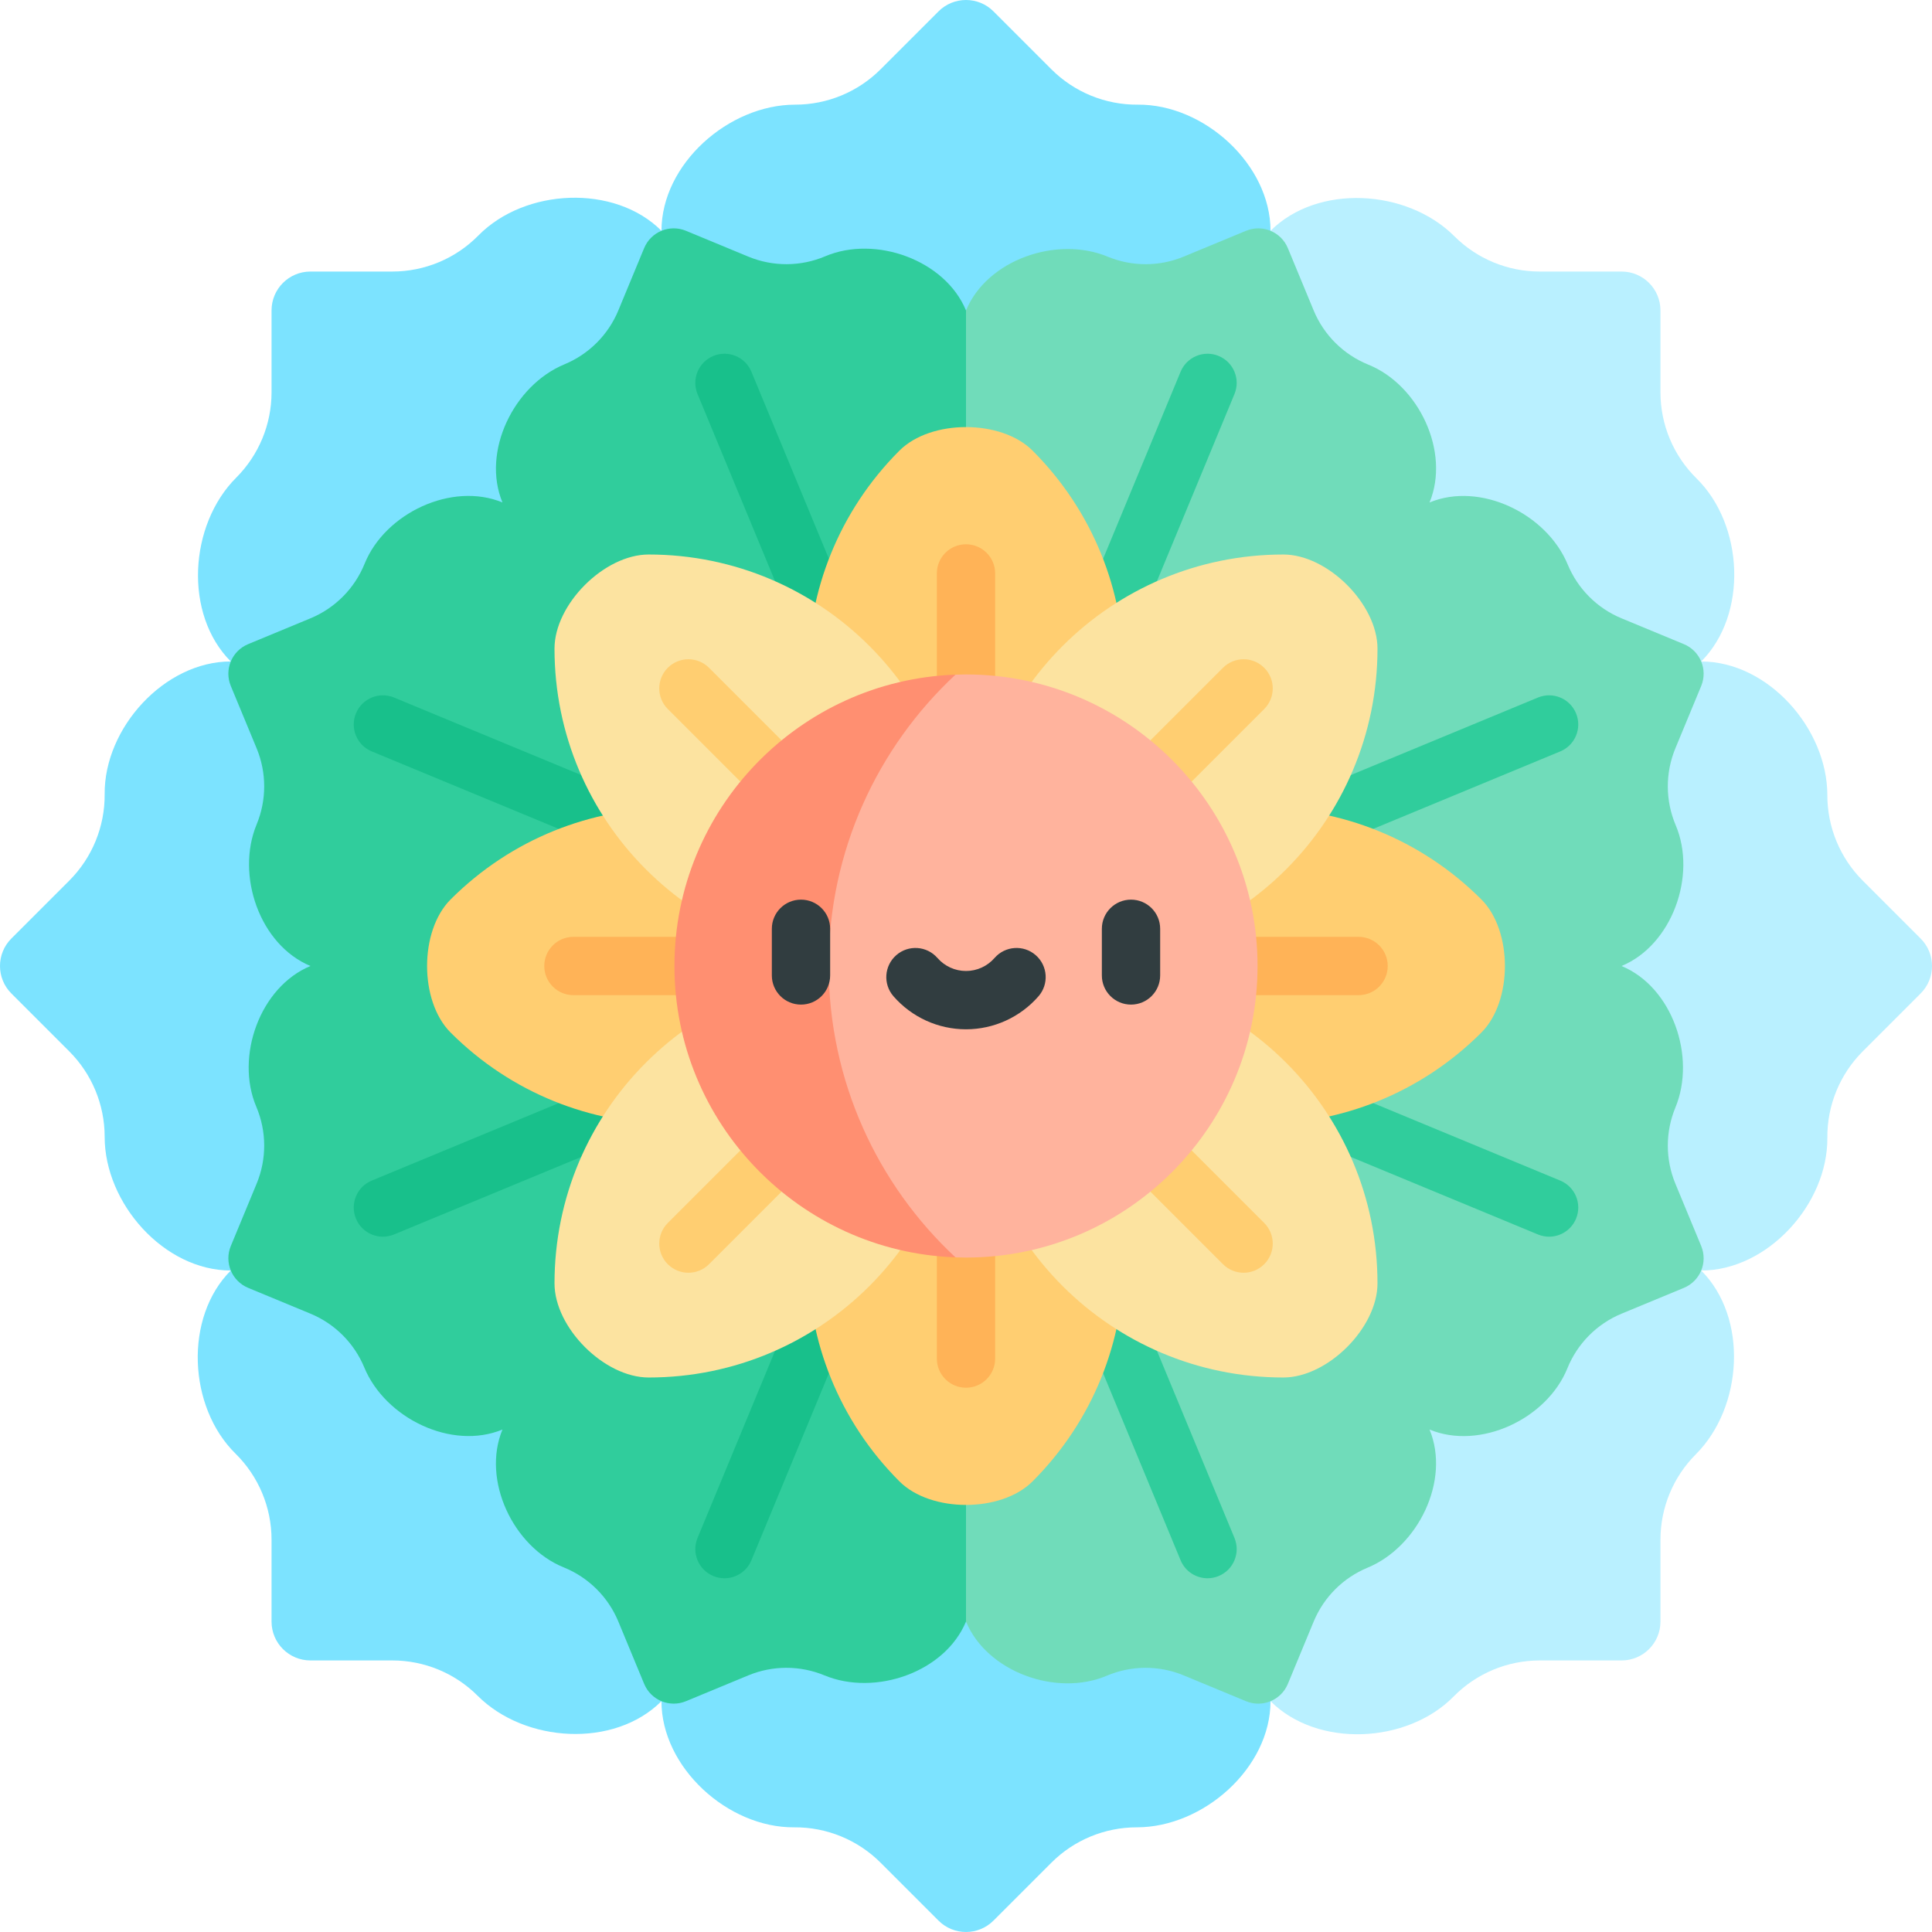 <svg id="Capa_1" enable-background="new 0 0 497 497" height="512" viewBox="0 0 497 497" width="512" xmlns="http://www.w3.org/2000/svg"><g><path d="m494.071 241.429-14.896-14.896c-5.826-5.826-9.099-13.727-9.099-21.966v-.001c0-17.157-15.292-34.403-32.449-34.403 12.061-12.062 10.961-35.131-1.2-47.092-5.94-5.843-9.282-13.824-9.282-22.148v-21.068c0-5.523-4.477-10-10-10h-21.066c-8.239 0-16.14-3.273-21.966-9.099l-.001-.001c-12.132-12.132-35.14-13.514-47.272-1.382l-78.34 189.127 78.339 189.127c12.061 12.062 35.131 10.961 47.092-1.2 5.843-5.94 13.824-9.282 22.148-9.282h21.066c5.523 0 10-4.477 10-10v-21.066c0-8.239 3.273-16.141 9.099-21.966l.001-.001c12.132-12.132 13.514-35.14 1.382-47.272 17.057 0 32.592-17.091 32.45-34.147-.069-8.332 3.211-16.338 9.098-22.225l14.896-14.896c3.906-3.906 3.906-10.238 0-14.143z" fill="#b9f0ff"/><path d="m292.692 26.923c-8.332.069-16.338-3.211-22.225-9.098l-14.896-14.896c-3.905-3.905-10.237-3.905-14.142 0l-14.896 14.896c-5.826 5.826-13.727 9.099-21.966 9.099h-.001c-17.157 0-34.404 15.292-34.404 32.449-12.061-12.062-35.131-10.961-47.092 1.2-5.843 5.94-13.824 9.282-22.148 9.282h-21.067c-5.523 0-10 4.477-10 10v21.066c0 8.239-3.273 16.141-9.099 21.966l-.001.001c-12.132 12.132-13.514 35.14-1.382 47.272-17.057 0-32.592 17.091-32.45 34.147.069 8.332-3.211 16.338-9.098 22.225l-14.896 14.897c-3.905 3.905-3.905 10.237 0 14.143l14.896 14.896c5.826 5.826 9.099 13.727 9.099 21.966v.001c0 17.157 15.292 34.403 32.449 34.403-12.061 12.062-10.961 35.131 1.2 47.092 5.94 5.843 9.282 13.824 9.282 22.148v21.066c0 5.523 4.477 10 10 10h21.066c8.239 0 16.14 3.273 21.966 9.099l.001.001c12.132 12.132 35.14 13.514 47.272 1.382 0 17.057 17.091 32.592 34.147 32.45 8.332-.069 16.338 3.211 22.225 9.098l14.896 14.896c3.905 3.905 10.237 3.905 14.142 0l14.896-14.896c5.826-5.826 13.727-9.099 21.966-9.099h.001c17.157 0 34.404-15.292 34.404-32.449l.001-378.254c.002-17.056-17.089-32.591-34.146-32.449z" fill="#7ce3ff"/><path d="m437.627 320.534-6.641-16.033c-2.597-6.271-2.597-13.316 0-19.586v-.001c5.409-13.058-.793-31.004-13.85-36.413 12.982-5.377 19.417-23.282 13.932-36.218-2.679-6.32-2.707-13.447-.083-19.783l6.641-16.033c1.741-4.204-.255-9.022-4.458-10.764l-16.033-6.641c-6.27-2.597-11.252-7.579-13.849-13.85v-.001c-5.409-13.058-22.484-21.363-35.542-15.954 5.377-12.982-2.733-30.192-15.759-35.462-6.363-2.574-11.422-7.595-14.047-13.931l-6.641-16.033c-1.741-4.204-6.56-6.2-10.763-4.458l-16.033 6.641c-6.271 2.597-13.316 2.597-19.586 0h-.001c-13.058-5.409-31.005.793-36.413 13.851l-40 168.636 40 168.636c5.377 12.982 23.281 19.417 36.218 13.932 6.32-2.679 13.447-2.707 19.783-.083l16.033 6.642c4.203 1.741 9.022-.255 10.763-4.458l6.641-16.034c2.597-6.27 7.579-11.252 13.85-13.85h.001c13.058-5.408 21.363-22.484 15.954-35.542 12.982 5.377 30.193-2.733 35.462-15.759 2.574-6.363 7.595-11.422 13.93-14.046l16.033-6.641c4.203-1.742 6.199-6.56 4.458-10.764z" fill="#70dcba"/><path d="m212.282 65.932c-6.32 2.679-13.447 2.707-19.783.082l-16.033-6.641c-4.203-1.741-9.022.255-10.763 4.458l-6.641 16.034c-2.597 6.27-7.579 11.252-13.85 13.849l-.001.001c-13.058 5.408-21.363 22.484-15.954 35.542-12.982-5.377-30.193 2.733-35.462 15.759-2.574 6.362-7.595 11.422-13.93 14.046l-16.033 6.641c-4.203 1.741-6.199 6.56-4.458 10.763l6.641 16.033c2.597 6.271 2.597 13.316 0 19.586v.001c-5.408 13.058.793 31.004 13.851 36.413-12.982 5.377-19.417 23.282-13.932 36.218 2.679 6.32 2.707 13.447.083 19.783l-6.641 16.033c-1.741 4.204.255 9.022 4.458 10.764l16.033 6.641c6.27 2.597 11.252 7.579 13.849 13.85v.001c5.409 13.058 22.484 21.363 35.542 15.954-5.377 12.982 2.733 30.192 15.759 35.462 6.363 2.574 11.423 7.595 14.047 13.931l6.641 16.033c1.741 4.204 6.56 6.199 10.763 4.458l16.033-6.641c6.271-2.597 13.316-2.597 19.586 0h.001c13.058 5.409 31.005-.793 36.413-13.851v-337.271c-5.378-12.981-23.282-19.416-36.219-13.932z" fill="#30cd9c"/><path d="m193.297 95.63c-1.585-3.827-5.971-5.645-9.799-4.059-3.827 1.585-5.645 5.972-4.059 9.799l55.204 133.272-133.273-55.202c-3.823-1.586-8.213.232-9.799 4.059s.231 8.214 4.059 9.799l133.273 55.202-133.273 55.203c-3.827 1.585-5.645 5.972-4.059 9.799 1.196 2.889 3.988 4.632 6.932 4.632.956 0 1.929-.185 2.867-.573l133.273-55.203-55.203 133.272c-1.586 3.827.231 8.214 4.059 9.799.938.39 1.91.573 2.867.573 2.942 0 5.735-1.744 6.932-4.632l55.204-133.272v-39.195z" fill="#18c08b"/><path d="m401.37 303.703-133.272-55.203 133.272-55.203c3.827-1.585 5.645-5.972 4.059-9.799-1.585-3.828-5.971-5.643-9.799-4.059l-133.272 55.203 55.203-133.272c1.586-3.827-.231-8.214-4.059-9.799-3.823-1.588-8.214.232-9.799 4.059l-55.204 133.272v39.195l55.204 133.272c1.196 2.889 3.988 4.632 6.932 4.632.956 0 1.929-.185 2.867-.573 3.827-1.585 5.645-5.972 4.059-9.799l-55.203-133.272 133.272 55.203c.938.39 1.91.573 2.867.573 2.943 0 5.735-1.744 6.932-4.632 1.586-3.826-.231-8.213-4.059-9.798z" fill="#30cd9c"/><g fill="#ffce71"><g><path d="m265.62 115.917c-4.035-4.035-10.577-6.053-17.12-6.053s-13.085 2.018-17.12 6.053c-15.684 15.683-23.526 36.24-23.526 56.796s7.842 41.112 23.526 56.796c4.035 4.035 10.577 6.053 17.12 6.053s13.085-2.018 17.12-6.053c15.684-15.683 23.526-36.24 23.526-56.796s-7.842-41.112-23.526-56.796z"/><path d="m265.62 267.492c-4.035-4.035-10.577-6.053-17.12-6.053s-13.085 2.018-17.12 6.053c-15.684 15.683-23.526 36.24-23.526 56.796s7.842 41.112 23.526 56.796c4.035 4.035 10.577 6.053 17.12 6.053s13.085-2.018 17.12-6.053c15.684-15.683 23.526-36.24 23.526-56.796s-7.842-41.113-23.526-56.796z"/></g><g><path d="m381.083 265.62c4.035-4.035 6.053-10.577 6.053-17.12s-2.018-13.085-6.053-17.12c-15.683-15.684-36.24-23.526-56.796-23.526s-41.112 7.842-56.796 23.526c-4.035 4.035-6.053 10.577-6.053 17.12s2.018 13.085 6.053 17.12c15.683 15.684 36.24 23.526 56.796 23.526s41.113-7.842 56.796-23.526z"/><path d="m229.509 265.62c4.035-4.035 6.053-10.577 6.053-17.12s-2.018-13.085-6.053-17.12c-15.683-15.684-36.24-23.526-56.796-23.526s-41.112 7.842-56.796 23.526c-4.035 4.035-6.053 10.577-6.053 17.12s2.018 13.085 6.053 17.12c15.683 15.684 36.24 23.526 56.796 23.526s41.112-7.842 56.796-23.526z"/></g></g><g fill="#fce3a0"><g><path d="m354.356 166.855c0-5.706-3.199-11.759-7.825-16.385s-10.679-7.825-16.385-7.825c-22.18 0-42.26 8.99-56.796 23.526-14.535 14.535-23.526 34.616-23.526 56.796 0 5.706 3.199 11.759 7.825 16.385s10.679 7.825 16.385 7.825c22.18 0 42.26-8.99 56.796-23.526s23.526-34.616 23.526-56.796z"/><path d="m247.177 274.035c0-5.706-3.199-11.759-7.825-16.385s-10.679-7.825-16.385-7.825c-22.18 0-42.26 8.99-56.796 23.526-14.535 14.535-23.526 34.616-23.526 56.796 0 5.706 3.199 11.759 7.825 16.385s10.679 7.825 16.385 7.825c22.18 0 42.26-8.99 56.796-23.526s23.526-34.616 23.526-56.796z"/></g><g><path d="m330.145 354.356c5.706 0 11.759-3.199 16.385-7.825s7.825-10.679 7.825-16.385c0-22.18-8.99-42.26-23.526-56.796s-34.616-23.526-56.796-23.526c-5.706 0-11.759 3.199-16.385 7.825s-7.825 10.679-7.825 16.385c0 22.18 8.99 42.26 23.526 56.796s34.616 23.526 56.796 23.526z"/><path d="m222.966 247.177c5.706 0 11.759-3.199 16.385-7.825s7.825-10.679 7.825-16.385c0-22.18-8.99-42.26-23.526-56.796-14.535-14.535-34.616-23.526-56.796-23.526-5.706 0-11.759 3.199-16.385 7.825s-7.825 10.679-7.825 16.385c0 22.18 8.99 42.26 23.526 56.796 14.535 14.536 34.616 23.526 56.796 23.526z"/></g></g><g fill="#ffce71"><path d="m171.787 314.606c-2.929 2.93-2.929 7.678 0 10.607 1.465 1.464 3.385 2.196 5.304 2.196s3.839-.732 5.304-2.196l38.605-38.605-10.607-10.608z"/><path d="m325.213 314.606-38.605-38.606-10.608 10.608 38.605 38.605c1.465 1.464 3.385 2.196 5.304 2.196s3.839-.732 5.304-2.196c2.929-2.93 2.929-7.678 0-10.607z"/><path d="m325.213 171.787c-2.93-2.928-7.678-2.928-10.607 0l-38.606 38.606 10.608 10.607 38.605-38.605c2.929-2.93 2.929-7.678 0-10.608z"/><path d="m171.787 171.787c-2.929 2.93-2.929 7.678 0 10.607l38.606 38.606 10.607-10.607-38.605-38.605c-2.93-2.928-7.678-2.928-10.608-.001z"/></g><g fill="#ffb357"><path d="m147.513 241c-4.143 0-7.5 3.357-7.5 7.5s3.357 7.5 7.5 7.5h38.371l.012-15z"/><path d="m248.5 140.013c-4.143 0-7.5 3.357-7.5 7.5v39.749h15v-39.749c0-4.143-3.357-7.5-7.5-7.5z"/><path d="m241 309.806v39.682c0 4.143 3.357 7.5 7.5 7.5s7.5-3.357 7.5-7.5v-39.682z"/><path d="m349.488 241h-41.023v15h41.023c4.143 0 7.5-3.357 7.5-7.5s-3.358-7.5-7.5-7.5z"/></g><g><path d="m248.5 173.5c-.909 0-1.813.022-2.714.054l-41.089 24.492-31.197 50.454 31.198 50.454 41.089 24.492c.901.032 1.805.054 2.714.054 41.355 0 75-33.645 75-75s-33.646-75-75.001-75z" fill="#ffb39d"/><g><path d="m213.174 248.5c0-29.59 12.55-56.245 32.612-74.946-40.103 1.434-72.286 34.499-72.286 74.946 0 40.446 32.184 73.511 72.286 74.946-20.061-18.701-32.612-45.356-32.612-74.946z" fill="#ff8f71"/></g></g><g fill="#313d40"><path d="m206.052 231.429c-4.143 0-7.5 3.357-7.5 7.5v12c0 4.143 3.357 7.5 7.5 7.5s7.5-3.357 7.5-7.5v-12c0-4.143-3.357-7.5-7.5-7.5z"/><path d="m290.948 231.429c-4.143 0-7.5 3.357-7.5 7.5v12c0 4.143 3.357 7.5 7.5 7.5s7.5-3.357 7.5-7.5v-12c0-4.143-3.357-7.5-7.5-7.5z"/><path d="m266.428 245.706c-3.123-2.722-7.859-2.396-10.582.727-1.855 2.129-4.532 3.35-7.346 3.35s-5.49-1.221-7.346-3.35c-2.723-3.122-7.46-3.447-10.582-.727-3.123 2.722-3.447 7.46-.727 10.582 4.705 5.398 11.504 8.494 18.654 8.494s13.949-3.096 18.654-8.494c2.722-3.122 2.398-7.86-.725-10.582z"/></g></g></svg>